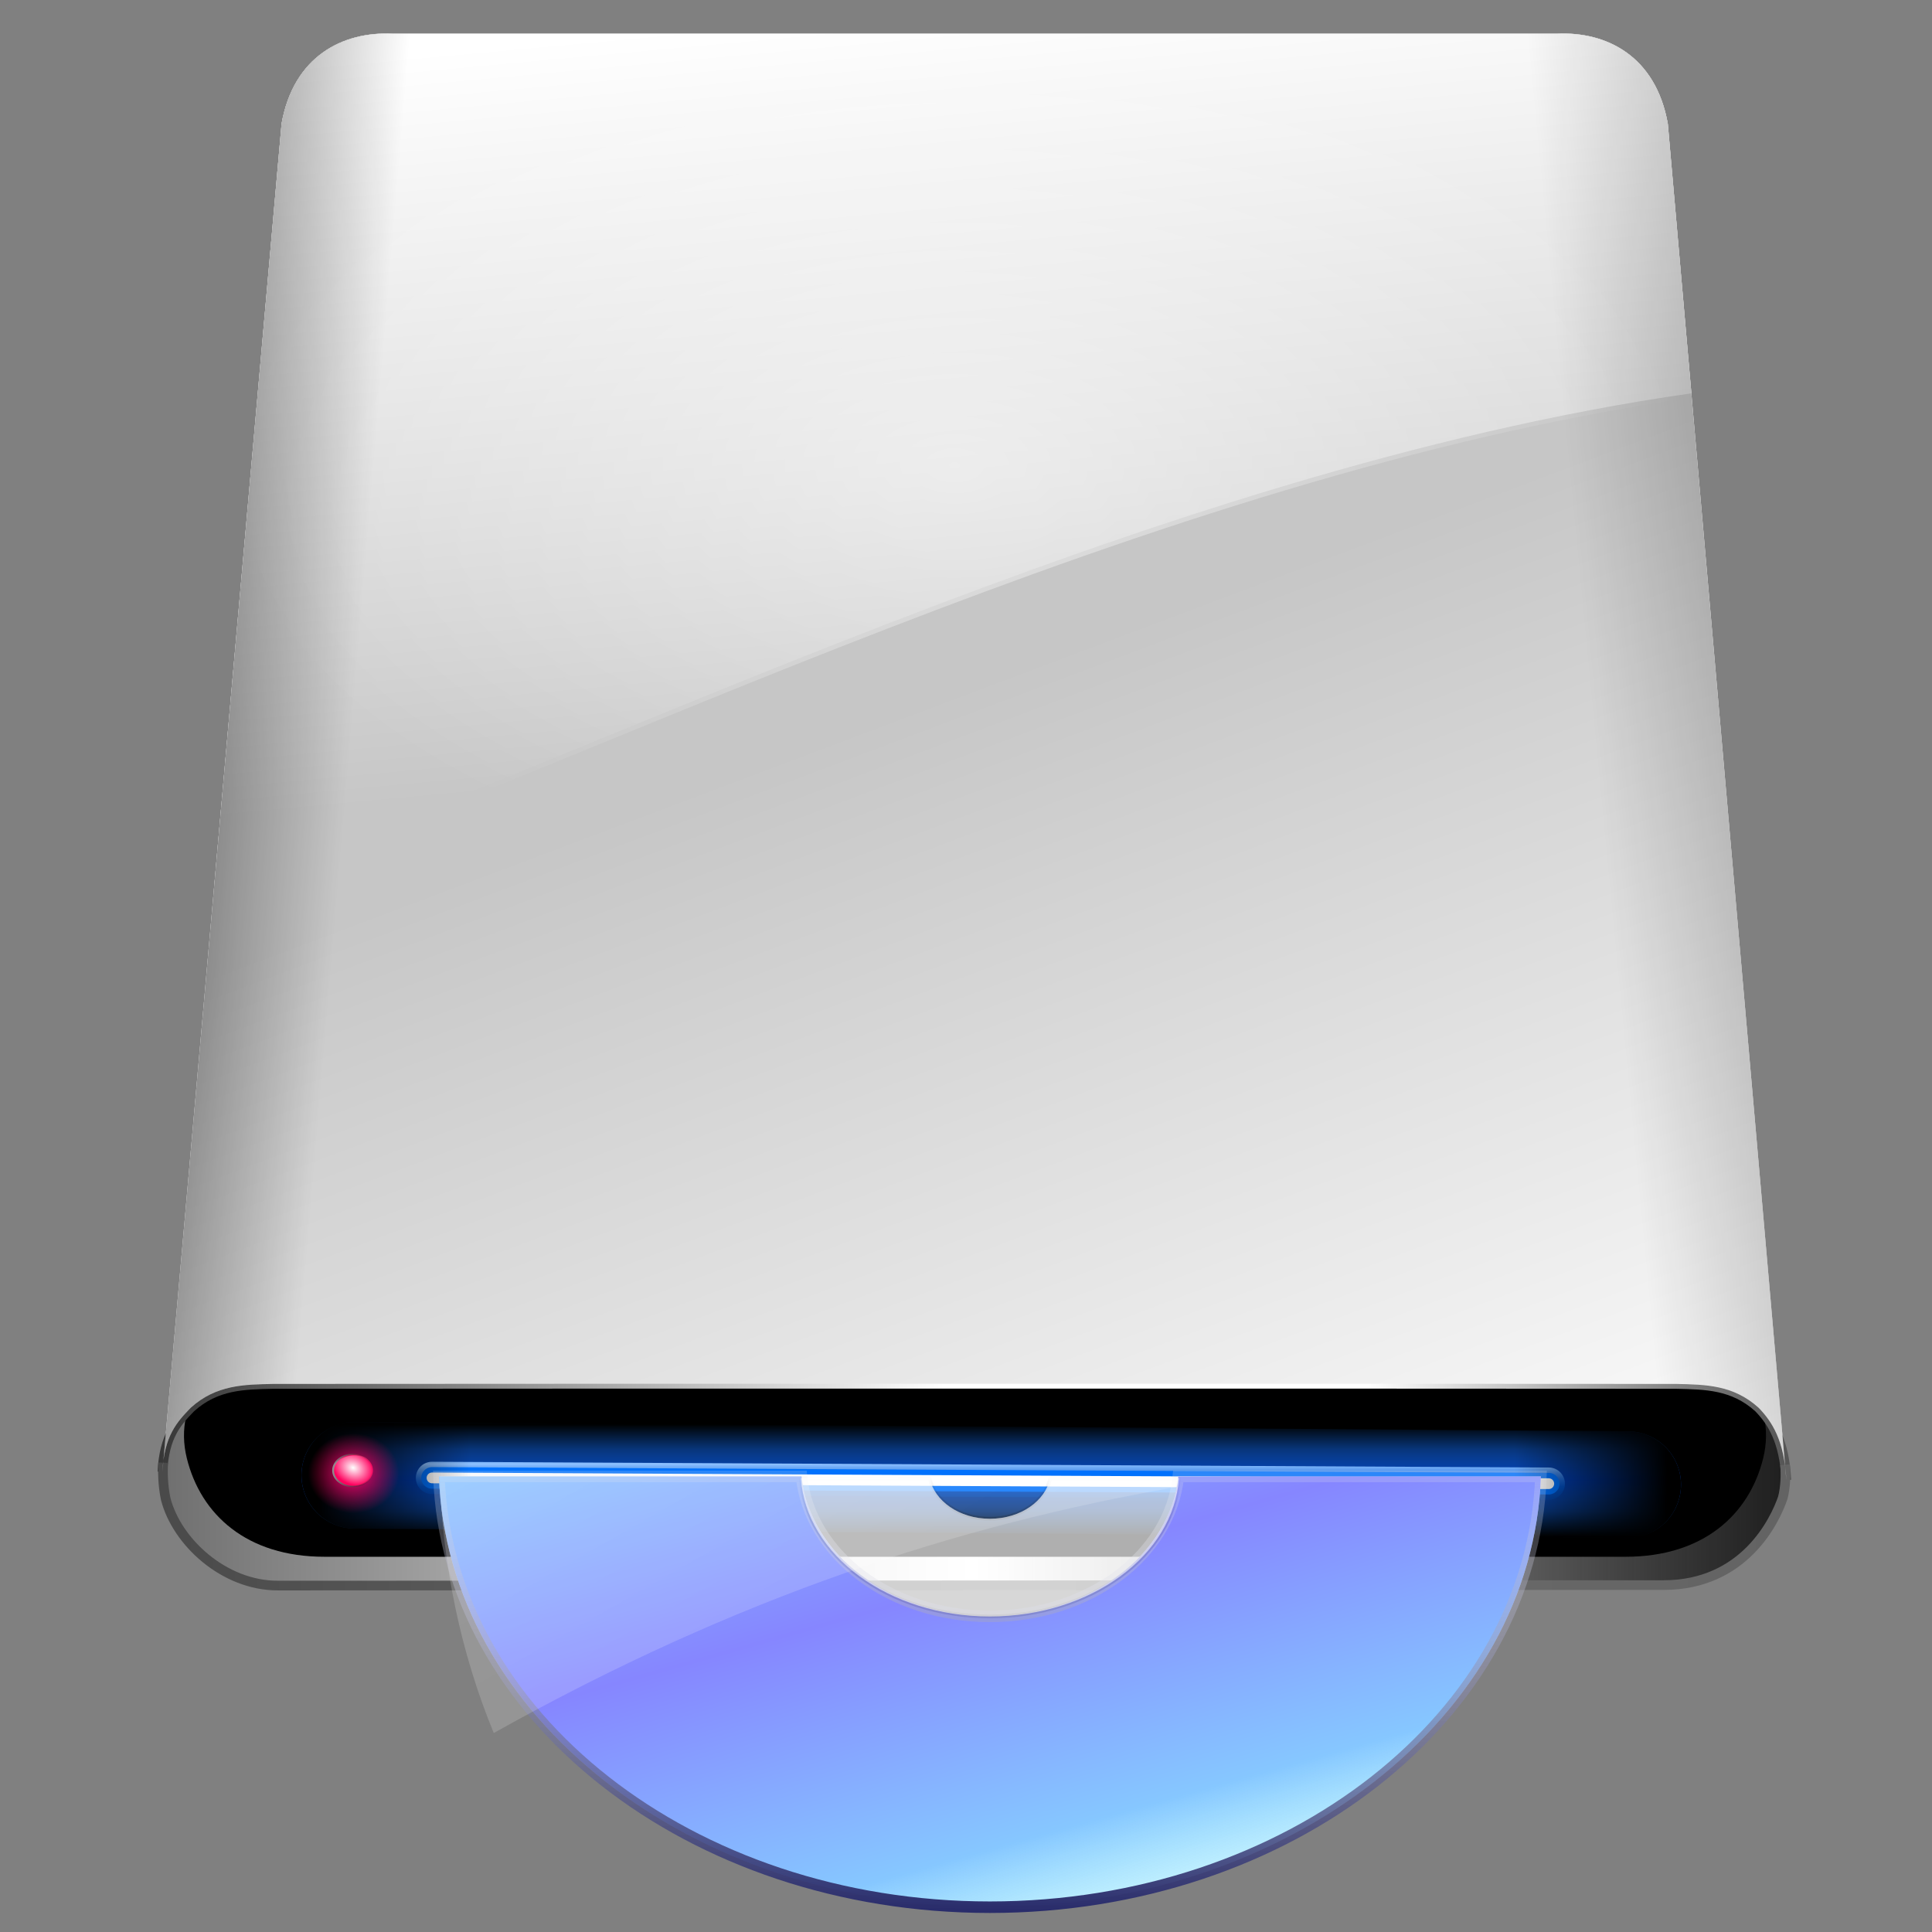 <?xml version="1.0" encoding="UTF-8" standalone="no"?>
<!-- Created with Inkscape (http://www.inkscape.org/) -->

<svg
   xmlns:i="http://ns.adobe.com/AdobeIllustrator/10.0/"
   xmlns:dc="http://purl.org/dc/elements/1.1/"
   xmlns:cc="http://creativecommons.org/ns#"
   xmlns:rdf="http://www.w3.org/1999/02/22-rdf-syntax-ns#"
   xmlns:svg="http://www.w3.org/2000/svg"
   xmlns="http://www.w3.org/2000/svg"
   xmlns:xlink="http://www.w3.org/1999/xlink"
   xmlns:sodipodi="http://sodipodi.sourceforge.net/DTD/sodipodi-0.dtd"
   xmlns:inkscape="http://www.inkscape.org/namespaces/inkscape"
   width="256"
   height="256"
   id="svg2"
   sodipodi:version="0.32"
   inkscape:version="0.48.2 r9819"
   sodipodi:docname="burn_cd.svg"
   version="1.1">
  <rect width="100%" height="100%" fill="#808080" stroke="none"/>
  <defs
     id="defs4">
    <linearGradient
       id="linearGradient5029">
      <stop
         style="stop-color:#ffffff;stop-opacity:1;"
         offset="0"
         id="stop5031" />
      <stop
         style="stop-color:#ffffff;stop-opacity:0;"
         offset="1"
         id="stop5033" />
    </linearGradient>
    <linearGradient
       id="linearGradient3621">
      <stop
         style="stop-color:#929292;stop-opacity:1;"
         offset="0"
         id="stop3623" />
      <stop
         style="stop-color:#000000;stop-opacity:0;"
         offset="1"
         id="stop3625" />
    </linearGradient>
    <linearGradient
       id="linearGradient3609">
      <stop
         style="stop-color:#ff006f;stop-opacity:1;"
         offset="0"
         id="stop3611" />
      <stop
         style="stop-color:#ff0057;stop-opacity:0;"
         offset="1"
         id="stop3613" />
    </linearGradient>
    <linearGradient
       inkscape:collect="always"
       id="linearGradient6088">
      <stop
         style="stop-color:#000000;stop-opacity:1;"
         offset="0"
         id="stop6090" />
      <stop
         style="stop-color:#000000;stop-opacity:0;"
         offset="1"
         id="stop6092" />
    </linearGradient>
    <linearGradient
       id="linearGradient8559">
      <stop
         style="stop-color:#ffffff;stop-opacity:1;"
         offset="0"
         id="stop8561" />
      <stop
         style="stop-color:#ffffff;stop-opacity:0;"
         offset="1"
         id="stop8563" />
    </linearGradient>
    <linearGradient
       id="linearGradient29940">
      <stop
         style="stop-color:#c6c6c6;stop-opacity:1;"
         offset="0"
         id="stop29942" />
      <stop
         style="stop-color:#ffffff;stop-opacity:1;"
         offset="1"
         id="stop29944" />
    </linearGradient>
    <linearGradient
       id="linearGradient27723">
      <stop
         style="stop-color:#000000;stop-opacity:1;"
         offset="0"
         id="stop27725" />
      <stop
         id="stop27731"
         offset="0.113"
         style="stop-color:#000000;stop-opacity:0;" />
      <stop
         style="stop-color:#000000;stop-opacity:0;"
         offset="0.75"
         id="stop27733" />
      <stop
         id="stop27735"
         offset="0.887"
         style="stop-color:#000000;stop-opacity:0;" />
      <stop
         style="stop-color:#000000;stop-opacity:1;"
         offset="1"
         id="stop27727" />
    </linearGradient>
    <linearGradient
       id="linearGradient26257">
      <stop
         style="stop-color:#8dc0ff;stop-opacity:1;"
         offset="0"
         id="stop26259" />
      <stop
         id="stop26265"
         offset="0.5"
         style="stop-color:#0067e9;stop-opacity:0.498;" />
      <stop
         style="stop-color:#00469e;stop-opacity:0;"
         offset="1"
         id="stop26261" />
    </linearGradient>
    <linearGradient
       id="linearGradient21851">
      <stop
         style="stop-color:#003eb7;stop-opacity:1;"
         offset="0"
         id="stop21853" />
      <stop
         id="stop27739"
         offset="0.55"
         style="stop-color:#106bf7;stop-opacity:0.498;" />
      <stop
         style="stop-color:#1178ff;stop-opacity:0;"
         offset="1"
         id="stop21855" />
    </linearGradient>
    <linearGradient
       id="linearGradient20387">
      <stop
         style="stop-color:#6f6f6f;stop-opacity:1;"
         offset="0"
         id="stop20389" />
      <stop
         id="stop20395"
         offset="0.5"
         style="stop-color:#ffffff;stop-opacity:1;" />
      <stop
         style="stop-color:#000000;stop-opacity:0.757;"
         offset="1"
         id="stop20391" />
    </linearGradient>
    <linearGradient
       id="linearGradient18925">
      <stop
         style="stop-color:#000000;stop-opacity:1;"
         offset="0"
         id="stop18927" />
      <stop
         style="stop-color:#000000;stop-opacity:0;"
         offset="1"
         id="stop18929" />
    </linearGradient>
    <linearGradient
       id="linearGradient10899">
      <stop
         style="stop-color:#4a4a4a;stop-opacity:1;"
         offset="0"
         id="stop10901" />
      <stop
         id="stop10907"
         offset="0.5"
         style="stop-color:#6f6f6f;stop-opacity:1;" />
      <stop
         style="stop-color:#636363;stop-opacity:1;"
         offset="1"
         id="stop10903" />
    </linearGradient>
    <linearGradient
       id="linearGradient8701">
      <stop
         style="stop-color:#272727;stop-opacity:1;"
         offset="0"
         id="stop8703" />
      <stop
         id="stop9435"
         offset="0.5"
         style="stop-color:#ffffff;stop-opacity:1;" />
      <stop
         style="stop-color:#ffffff;stop-opacity:1;"
         offset="0.75"
         id="stop9437" />
      <stop
         style="stop-color:#545454;stop-opacity:1;"
         offset="1"
         id="stop8705" />
    </linearGradient>
    <linearGradient
       inkscape:collect="always"
       id="linearGradient7959">
      <stop
         style="stop-color:#000000;stop-opacity:1;"
         offset="0"
         id="stop7961" />
      <stop
         style="stop-color:#000000;stop-opacity:0;"
         offset="1"
         id="stop7963" />
    </linearGradient>
    <linearGradient
       id="linearGradient7223">
      <stop
         style="stop-color:#a2a2a2;stop-opacity:1;"
         offset="0"
         id="stop7225" />
      <stop
         id="stop8697"
         offset="0.725"
         style="stop-color:#fbfbfb;stop-opacity:0.902;" />
      <stop
         style="stop-color:#fdfdfd;stop-opacity:0.913;"
         offset="0.863"
         id="stop8699" />
      <stop
         style="stop-color:#ffffff;stop-opacity:0.806;"
         offset="1"
         id="stop7227" />
    </linearGradient>
    <style
       id="style1576"
       type="text/css">
   
    .fil0 {fill:#1F1A17}
   
  </style>
    <linearGradient
       id="linearGradient3496">
      <stop
         style="stop-color:#ffffff;stop-opacity:0.265;"
         offset="0"
         id="stop3498" />
      <stop
         id="stop4230"
         offset="0.5"
         style="stop-color:#ffffff;stop-opacity:0.873;" />
      <stop
         style="stop-color:#ffffff;stop-opacity:1;"
         offset="1"
         id="stop3500" />
    </linearGradient>
    <linearGradient
       id="linearGradient3051">
      <stop
         id="stop3053"
         offset="0"
         style="stop-color:#0000ff;stop-opacity:1;" />
      <stop
         style="stop-color:#0088ff;stop-opacity:1;"
         offset="0.45"
         id="stop3793" />
      <stop
         id="stop3795"
         offset="0.725"
         style="stop-color:#28fffb;stop-opacity:0.145;" />
      <stop
         style="stop-color:#0722ff;stop-opacity:1;"
         offset="1"
         id="stop3797" />
    </linearGradient>
    <linearGradient
       id="linearGradient8208">
      <stop
         id="stop8210"
         offset="0"
         style="stop-color:#292c6b;stop-opacity:1;" />
      <stop
         id="stop8212"
         offset="1"
         style="stop-color:#ffffff;stop-opacity:0.073;" />
    </linearGradient>
    <linearGradient
       inkscape:collect="always"
       xlink:href="#linearGradient7959"
       id="linearGradient6144"
       gradientUnits="userSpaceOnUse"
       x1="727.122"
       y1="482.575"
       x2="642.5"
       y2="490.723"
       gradientTransform="matrix(1.281,0,0,1.281,-613.953,243.255)" />
    <linearGradient
       inkscape:collect="always"
       xlink:href="#linearGradient7959"
       id="linearGradient6147"
       gradientUnits="userSpaceOnUse"
       x1="470.946"
       y1="506.234"
       x2="515.417"
       y2="509.995"
       gradientTransform="matrix(1.281,0,0,1.281,-613.953,243.255)" />
    <linearGradient
       inkscape:collect="always"
       xlink:href="#linearGradient29940"
       id="linearGradient6150"
       gradientUnits="userSpaceOnUse"
       spreadMethod="pad"
       x1="550.947"
       y1="512.18"
       x2="543.852"
       y2="435.203"
       gradientTransform="matrix(1.281,0,0,1.281,-613.953,243.255)" />
    <linearGradient
       inkscape:collect="always"
       xlink:href="#linearGradient29940"
       id="linearGradient6153"
       gradientUnits="userSpaceOnUse"
       spreadMethod="pad"
       x1="636.219"
       y1="481.13"
       x2="675.315"
       y2="584.8"
       gradientTransform="matrix(1.281,0,0,1.281,-613.953,243.255)" />
    <linearGradient
       inkscape:collect="always"
       xlink:href="#linearGradient18925"
       id="linearGradient6156"
       gradientUnits="userSpaceOnUse"
       gradientTransform="matrix(1.696,0,0,2.228,-855.683,-310.565)"
       x1="648.58"
       y1="583.85"
       x2="647.835"
       y2="584.223" />
    <linearGradient
       inkscape:collect="always"
       xlink:href="#linearGradient27723"
       id="linearGradient6158"
       gradientUnits="userSpaceOnUse"
       x1="520.703"
       y1="584.792"
       x2="643.128"
       y2="584.792"
       gradientTransform="matrix(1.46,0,0,1.369,-718.066,192.097)" />
    <linearGradient
       inkscape:collect="always"
       xlink:href="#linearGradient7959"
       id="linearGradient6163"
       gradientUnits="userSpaceOnUse"
       x1="581.915"
       y1="581.314"
       x2="581.915"
       y2="583.095"
       gradientTransform="matrix(1.488,0,0,1.369,-734.747,192.097)" />
    <linearGradient
       inkscape:collect="always"
       xlink:href="#linearGradient26257"
       id="linearGradient6165"
       gradientUnits="userSpaceOnUse"
       spreadMethod="reflect"
       x1="581.915"
       y1="583.095"
       x2="581.915"
       y2="587.528"
       gradientTransform="matrix(1.488,0,0,1.369,-734.747,192.097)" />
    <linearGradient
       inkscape:collect="always"
       xlink:href="#linearGradient18925"
       id="linearGradient6168"
       gradientUnits="userSpaceOnUse"
       gradientTransform="matrix(1.696,0,0,2.228,-855.683,-310.565)"
       x1="648.58"
       y1="583.85"
       x2="647.835"
       y2="584.223" />
    <linearGradient
       inkscape:collect="always"
       xlink:href="#linearGradient21851"
       id="linearGradient6170"
       gradientUnits="userSpaceOnUse"
       gradientTransform="matrix(1.696,0,0,2.228,-855.683,-310.565)"
       spreadMethod="reflect"
       x1="581.915"
       y1="584.875"
       x2="581.915"
       y2="581.524" />
    <linearGradient
       inkscape:collect="always"
       xlink:href="#linearGradient10899"
       id="linearGradient6173"
       gradientUnits="userSpaceOnUse"
       x1="495.575"
       y1="589.362"
       x2="664.385"
       y2="589.362"
       gradientTransform="matrix(1.281,0,0,1.281,-613.953,243.255)" />
    <linearGradient
       inkscape:collect="always"
       xlink:href="#linearGradient8701"
       id="linearGradient6176"
       gradientUnits="userSpaceOnUse"
       x1="489.273"
       y1="578.765"
       x2="664.477"
       y2="579.822"
       gradientTransform="matrix(1.281,0,0,1.281,-613.953,243.255)" />
    <linearGradient
       inkscape:collect="always"
       xlink:href="#linearGradient7223"
       id="linearGradient6179"
       gradientUnits="userSpaceOnUse"
       x1="597.995"
       y1="617.97"
       x2="557.878"
       y2="466.277"
       gradientTransform="matrix(1.281,0,0,1.281,-613.953,243.255)" />
    <linearGradient
       inkscape:collect="always"
       xlink:href="#linearGradient20387"
       id="linearGradient6184"
       gradientUnits="userSpaceOnUse"
       x1="496.075"
       y1="585.58"
       x2="663.885"
       y2="585.58"
       gradientTransform="matrix(1.281,0,0,1.281,-613.953,243.255)" />
    <radialGradient
       inkscape:collect="always"
       xlink:href="#linearGradient3609"
       id="radialGradient4253"
       gradientUnits="userSpaceOnUse"
       cx="260.182"
       cy="709.971"
       fx="260.182"
       fy="709.971"
       r="12.67" />
    <linearGradient
       inkscape:collect="always"
       xlink:href="#linearGradient3621"
       id="linearGradient4255"
       gradientUnits="userSpaceOnUse"
       x1="278.97"
       y1="744.152"
       x2="282.056"
       y2="744.152" />
    <radialGradient
       inkscape:collect="always"
       xlink:href="#linearGradient8559"
       id="radialGradient4989"
       gradientUnits="userSpaceOnUse"
       gradientTransform="matrix(1.281,0,0,0.742,-109.808,757.293)"
       cx="184.454"
       cy="135.756"
       fx="184.454"
       fy="135.756"
       r="76.406" />
    <linearGradient
       inkscape:collect="always"
       xlink:href="#linearGradient3496"
       id="linearGradient4992"
       gradientUnits="userSpaceOnUse"
       gradientTransform="matrix(1.151,0,0,0.925,-381.118,192.727)"
       spreadMethod="reflect"
       x1="589.037"
       y1="805.022"
       x2="930.937"
       y2="1285.588" />
    <linearGradient
       inkscape:collect="always"
       xlink:href="#linearGradient8208"
       id="linearGradient4995"
       gradientUnits="userSpaceOnUse"
       gradientTransform="matrix(0.568,0,0,0.456,-192.572,597.699)"
       x1="583.665"
       y1="990.719"
       x2="584.926"
       y2="844.966" />
    <linearGradient
       inkscape:collect="always"
       xlink:href="#linearGradient3051"
       id="linearGradient4998"
       gradientUnits="userSpaceOnUse"
       gradientTransform="matrix(0.568,0,0,0.456,-158.504,597.699)"
       spreadMethod="reflect"
       x1="476.019"
       y1="556.067"
       x2="530.816"
       y2="711.806" />
    <linearGradient
       inkscape:collect="always"
       xlink:href="#linearGradient6088"
       id="linearGradient5001"
       gradientUnits="userSpaceOnUse"
       x1="199.875"
       y1="587.717"
       x2="199.875"
       y2="583.243"
       gradientTransform="matrix(1.26,0,0,1.257,-120.691,258.786)" />
    <radialGradient
       inkscape:collect="always"
       xlink:href="#linearGradient5029"
       id="radialGradient5035"
       cx="280.033"
       cy="743.52"
       fx="280.033"
       fy="743.52"
       r="1.473"
       gradientUnits="userSpaceOnUse"
       gradientTransform="matrix(0.717,0.831,-0.555,0.729,492.263,-30.912)" />
  </defs>
  <sodipodi:namedview
     id="base"
     pagecolor="#ffffff"
     bordercolor="#666666"
     borderopacity="1.0"
     inkscape:pageopacity="0.0"
     inkscape:pageshadow="2"
     inkscape:zoom="0.65870928"
     inkscape:cx="215.83538"
     inkscape:cy="182.67938"
     inkscape:document-units="px"
     inkscape:current-layer="layer1"
     inkscape:window-width="1156"
     inkscape:window-height="846"
     inkscape:window-x="120"
     inkscape:window-y="74"
     showguides="true"
     inkscape:guide-bbox="true"
     showgrid="false"
     inkscape:window-maximized="0" />
  <g
     inkscape:label="Layer 1"
     inkscape:groupmode="layer"
     id="layer1"
     transform="translate(0,-796.362)">
    <path
       style="fill:none;stroke:#000000;stroke-width:1.676;stroke-linecap:round;stroke-linejoin:round;stroke-miterlimit:2.613"
       i:knockout="Off"
       stroke-miterlimit="2.613"
       id="path4139"
       d=""
       inkscape:connector-curvature="0" />
    <path
       style="fill:none;stroke:#000000;stroke-width:1.676;stroke-linecap:round;stroke-linejoin:round;stroke-miterlimit:2.613"
       i:knockout="Off"
       stroke-miterlimit="2.613"
       id="path4161"
       d=""
       inkscape:connector-curvature="0" />
    <path
       style="fill:none;stroke:#000000;stroke-width:1.676;stroke-linecap:round;stroke-linejoin:round;stroke-miterlimit:2.613"
       i:knockout="Off"
       stroke-miterlimit="2.613"
       id="path4179"
       d=""
       inkscape:connector-curvature="0" />
    <path
       style="fill:none;stroke:#000000;stroke-width:1.676;stroke-linecap:round;stroke-linejoin:round;stroke-miterlimit:2.613"
       i:knockout="Off"
       stroke-miterlimit="2.613"
       id="path7818"
       d=""
       inkscape:connector-curvature="0" />
    <path
       style="fill:none;stroke:#000000;stroke-width:1.676;stroke-linecap:round;stroke-linejoin:round;stroke-miterlimit:2.613"
       i:knockout="Off"
       stroke-miterlimit="2.613"
       id="path7840"
       d=""
       inkscape:connector-curvature="0" />
    <path
       style="fill:none;stroke:#000000;stroke-width:1.676;stroke-linecap:round;stroke-linejoin:round;stroke-miterlimit:2.613"
       i:knockout="Off"
       stroke-miterlimit="2.613"
       id="path7858"
       d=""
       inkscape:connector-curvature="0" />
    <g
       id="g11825">
      <path
         inkscape:connector-curvature="0"
         style="fill:url(#linearGradient6184);fill-opacity:1;fill-rule:evenodd;stroke:none"
         d="m 22.912,980.483 -1.296,9.69 c -0.049,1.278 -0.053,2.91 0.336,4.793 1.454,5.688 7.703,11.493 14.848,11.493 64.716,0 118.927,-0.065 183.644,-0.065 10.648,0 14.721,-8.466 15.783,-11.56 0.344,-1.304 0.429,-3.083 0.298,-4.387 l -0.827,-7.847 -212.786,-2.117 z"
         id="path7702"
         sodipodi:nodetypes="ccccccccc" />
      <path
         inkscape:connector-curvature="0"
         style="fill:#000000;fill-opacity:1;stroke:none"
         d="m 38.406,974.977 c -10.226,2e-5 -15.541,6.956 -13.65,14.613 1.84,7.454 7.919,13.052 18.24,13.052 l 172.394,0 c 10.321,0 16.399,-5.598 18.24,-13.052 1.89,-7.657 -3.424,-14.613 -13.65,-14.613 l -181.572,0 z"
         id="path7704"
         sodipodi:nodetypes="csccscc" />
      <path
         inkscape:connector-curvature="0"
         style="fill:#a3a3a3;fill-opacity:1;fill-rule:evenodd;stroke:none"
         d="m 52.012,800.819 c -6.549,-0.309 -13.106,2.939 -14.702,11.931 l -15.788,178.634 c 0.235,-4.795 1.955,-6.623 3.744,-8.481 3.383,-3.065 7.081,-3.072 10.916,-3.163 29.539,-0.03 156.331,-0.03 185.936,0 3.835,0.091 7.533,0.098 10.916,3.163 1.789,1.858 3.395,4.34 3.666,9.569 L 220.99,812.75 c -1.597,-8.992 -8.153,-12.24 -14.702,-11.931 l -154.275,0 z"
         id="path7706"
         sodipodi:nodetypes="ccccccccccc" />
      <path
         inkscape:connector-curvature="0"
         sodipodi:nodetypes="ccccccccccc"
         id="path7708"
         d="m 52.012,800.819 c -6.549,-0.309 -13.106,2.939 -14.702,11.931 l -15.788,178.634 c 0.235,-4.795 1.955,-6.623 3.744,-8.481 3.383,-3.065 7.081,-3.072 10.916,-3.163 29.539,-0.03 156.331,-0.03 185.936,0 3.835,0.091 7.533,0.098 10.916,3.163 1.789,1.858 3.395,4.34 3.666,9.569 L 220.99,812.75 c -1.597,-8.992 -8.153,-12.24 -14.702,-11.931 l -154.275,0 z"
         style="fill:url(#linearGradient6179);fill-opacity:1;fill-rule:evenodd;stroke:none" />
      <path
         inkscape:connector-curvature="0"
         style="fill:none;stroke:url(#linearGradient6176);stroke-width:1.285px;stroke-linecap:butt;stroke-linejoin:miter;stroke-opacity:1"
         d="m 21.522,991.383 c 0.235,-4.795 1.955,-6.623 3.744,-8.481 3.383,-3.065 7.081,-3.072 10.916,-3.163 29.539,-0.03 156.331,-0.03 185.936,0 3.835,0.091 7.533,0.098 10.916,3.163 1.789,1.858 3.395,4.34 3.666,9.569"
         id="path7710" />
      <path
         inkscape:connector-curvature="0"
         style="fill:none;stroke:url(#linearGradient6173);stroke-width:1.281px;stroke-linecap:butt;stroke-linejoin:miter;stroke-opacity:1"
         d="m 21.616,990.173 c -0.049,1.278 -0.053,2.91 0.336,4.793 1.454,5.688 7.703,11.493 14.848,11.493 64.716,0 118.927,-0.065 183.644,-0.065 10.648,0 14.721,-8.466 15.783,-11.56 0.344,-1.304 0.429,-3.083 0.298,-4.387"
         id="path7712" />
      <path
         inkscape:connector-curvature="0"
         style="fill:url(#linearGradient6168);fill-opacity:1;fill-rule:evenodd;stroke:url(#linearGradient6170);stroke-width:14.134;stroke-linecap:round;stroke-linejoin:miter;stroke-miterlimit:4;stroke-opacity:1;stroke-dasharray:none"
         d="m 47.012,991.838 168.663,1.245"
         id="path7714" />
      <path
         inkscape:connector-curvature="0"
         style="fill:url(#linearGradient6163);fill-opacity:1;fill-rule:evenodd;stroke:url(#linearGradient6165);stroke-width:4.281;stroke-linecap:round;stroke-linejoin:miter;stroke-miterlimit:4;stroke-opacity:1;stroke-dasharray:none"
         d="m 57.243,992.191 147.978,0.765"
         id="path7716" />
      <path
         inkscape:connector-curvature="0"
         id="path7718"
         d="m 57.243,992.191 147.978,0.765"
         style="fill:none;stroke:#0071fc;stroke-width:2.854;stroke-linecap:round;stroke-linejoin:miter;stroke-miterlimit:4;stroke-opacity:1;stroke-dasharray:none" />
      <path
         inkscape:connector-curvature="0"
         style="fill:#000000;fill-opacity:1;fill-rule:evenodd;stroke:#ffffff;stroke-width:1.427;stroke-linecap:round;stroke-linejoin:miter;stroke-miterlimit:4;stroke-opacity:1;stroke-dasharray:none"
         d="m 57.243,992.191 147.978,0.765"
         id="path7720" />
      <path
         inkscape:connector-curvature="0"
         id="path7722"
         d="m 47.012,991.838 168.663,1.245"
         style="fill:url(#linearGradient6156);fill-opacity:1;fill-rule:evenodd;stroke:url(#linearGradient6158);stroke-width:14.134;stroke-linecap:round;stroke-linejoin:miter;stroke-miterlimit:4;stroke-opacity:1;stroke-dasharray:none" />
      <path
         inkscape:connector-curvature="0"
         style="fill:url(#linearGradient6153);fill-opacity:1;fill-rule:evenodd;stroke:none"
         d="m 52.012,800.819 c -6.549,-0.309 -13.106,2.939 -14.702,11.931 l -15.788,178.634 c 0.235,-4.795 1.955,-6.623 3.744,-8.481 3.383,-3.065 7.081,-3.072 10.916,-3.163 29.539,-0.03 156.331,-0.03 185.936,0 3.835,0.091 7.533,0.098 10.916,3.163 1.789,1.858 3.395,4.34 3.666,9.569 L 220.99,812.75 c -1.597,-8.992 -8.153,-12.24 -14.702,-11.931 l -154.275,0 z"
         id="path7724"
         sodipodi:nodetypes="ccccccccccc" />
      <path
         inkscape:connector-curvature="0"
         id="path10413"
         d="m 58.163,991.996 c 1.098,31.659 33.348,57.081 73.007,57.081 39.66,0 71.911,-25.421 73.007,-57.081 l -48.041,0 c -1.067,10.365 -11.792,18.542 -24.966,18.542 -13.174,0 -23.896,-8.177 -24.966,-18.542 l -48.041,0 z"
         style="fill:#ffffff;fill-opacity:1;fill-rule:evenodd;stroke:none" />
      <path
         inkscape:connector-curvature="0"
         id="path6015"
         d="m 106.126,992.236 c 0.698,10.179 11.614,18.314 25.044,18.314 13.431,0 24.347,-8.135 25.044,-18.314 l -17.051,0 c -0.652,3.002 -3.901,5.367 -7.994,5.367 -4.093,0 -7.339,-2.365 -7.994,-5.367 l -17.051,0 z"
         style="opacity:0.247;fill:#ffffff;fill-opacity:1;fill-rule:evenodd;stroke:url(#linearGradient5001);stroke-width:0.497;stroke-miterlimit:4;stroke-opacity:1;stroke-dasharray:none;stroke-dashoffset:0" />
      <path
         inkscape:connector-curvature="0"
         id="path6750"
         d="m 58.163,991.996 c 1.098,31.659 33.348,57.081 73.007,57.081 39.66,0 71.911,-25.421 73.007,-57.081 l -48.041,0 c -1.067,10.365 -11.792,18.542 -24.966,18.542 -13.174,0 -23.896,-8.177 -24.966,-18.542 l -48.041,0 z"
         style="opacity:0.476;fill:url(#linearGradient4998);fill-opacity:1;fill-rule:evenodd;stroke:none" />
      <path
         inkscape:connector-curvature="0"
         id="path7480"
         d="m 58.163,991.996 c 1.098,31.659 33.348,57.081 73.007,57.081 39.66,0 71.911,-25.421 73.007,-57.081 l -48.041,0 c -1.067,10.365 -11.792,18.542 -24.966,18.542 -13.174,0 -23.896,-8.177 -24.966,-18.542 l -48.041,0 z"
         style="fill:none;stroke:url(#linearGradient4995);stroke-width:1.527;stroke-miterlimit:4;stroke-opacity:1;stroke-dasharray:none;stroke-dashoffset:0" />
      <path
         inkscape:connector-curvature="0"
         id="path4376"
         d="m 58.242,991.996 c 0.428,11.817 2.773,23.289 7.184,34.003 32.356,-18.13 61.76,-27.584 90.279,-32.57 -0.07,-0.473 -0.08,-0.959 -0.16,-1.433 l -97.303,0 z"
         style="opacity:0.476;fill:url(#linearGradient4992);fill-opacity:1;fill-rule:evenodd;stroke:none" />
      <path
         transform="matrix(0.477,0,0,0.417,-77.251,695.522)"
         sodipodi:open="true"
         sodipodi:end="6.2776916"
         sodipodi:start="0"
         d="m 272.852,709.971 a 12.67,12.67 0 1 1 -1.9e-4,-0.07"
         sodipodi:ry="12.670224"
         sodipodi:rx="12.670224"
         sodipodi:cy="709.97144"
         sodipodi:cx="260.18158"
         id="path3607"
         style="fill:url(#radialGradient4253);fill-opacity:1;stroke:none"
         sodipodi:type="arc" />
      <path
         transform="matrix(1.771,0,0,1.436,-449.984,-77.431)"
         sodipodi:open="true"
         sodipodi:end="6.2776916"
         sodipodi:start="0"
         d="m 281.986,744.152 a 1.473,1.473 0 1 1 -2e-5,-0.008"
         sodipodi:ry="1.473282"
         sodipodi:rx="1.473282"
         sodipodi:cy="744.15161"
         sodipodi:cx="280.51288"
         id="path3586"
         style="fill:#ff005e;fill-opacity:1;stroke:none"
         sodipodi:type="arc" />
      <path
         transform="matrix(1.771,0,0,1.436,-450.036,-77.402)"
         sodipodi:open="true"
         sodipodi:end="6.2776916"
         sodipodi:start="0"
         d="m 281.986,744.152 a 1.473,1.473 0 1 1 -2e-5,-0.008"
         sodipodi:ry="1.473282"
         sodipodi:rx="1.473282"
         sodipodi:cy="744.15161"
         sodipodi:cx="280.51288"
         id="path3619"
         style="fill:none;stroke:url(#linearGradient4255);stroke-width:0.139;stroke-linecap:round;stroke-linejoin:round;stroke-miterlimit:4;stroke-opacity:1;stroke-dasharray:none;stroke-dashoffset:0"
         sodipodi:type="arc" />
      <path
         inkscape:connector-curvature="0"
         style="fill:url(#linearGradient6150);fill-opacity:1;fill-rule:evenodd;stroke:none"
         d="m 52.005,800.835 c -6.549,-0.309 -13.096,2.939 -14.693,11.931 L 28.344,914.257 C 76.246,898.019 152.469,858.706 224.119,848.478 l -3.123,-35.712 c -1.597,-8.992 -8.144,-12.24 -14.693,-11.931 l -154.298,0 z"
         id="path7726" />
      <path
         inkscape:connector-curvature="0"
         style="opacity:0.476;fill:url(#radialGradient4989);fill-opacity:1;fill-rule:evenodd;stroke:none"
         d="m 52.279,801.372 c -6.549,-0.309 -13.096,2.939 -14.693,11.931 L 28.618,914.794 c 47.903,-16.238 124.125,-55.551 195.776,-65.779 l -3.123,-35.712 c -1.597,-8.992 -8.144,-12.24 -14.693,-11.931 l -154.298,0 z"
         id="path4987" />
      <path
         inkscape:connector-curvature="0"
         style="fill:url(#linearGradient6147);fill-opacity:1;fill-rule:evenodd;stroke:none"
         d="m 52.012,800.819 c -6.549,-0.309 -13.106,2.939 -14.702,11.931 L 21.522,991.383 c 0.235,-4.795 1.955,-6.623 3.744,-8.481 3.383,-3.065 7.081,-3.072 10.916,-3.163 29.539,-0.03 156.331,-0.03 185.936,0 3.835,0.091 7.533,0.098 10.916,3.163 1.789,1.858 3.395,4.34 3.666,9.569 L 220.99,812.75 c -1.597,-8.992 -8.153,-12.24 -14.702,-11.931 l -154.275,0 z"
         id="path7728"
         sodipodi:nodetypes="ccccccccccc" />
      <path
         inkscape:connector-curvature="0"
         sodipodi:nodetypes="ccccccccccc"
         id="path7730"
         d="m 52.012,800.819 c -6.549,-0.309 -13.106,2.939 -14.702,11.931 L 21.522,991.383 c 0.235,-4.795 1.955,-6.623 3.744,-8.481 3.383,-3.065 7.081,-3.072 10.916,-3.163 29.539,-0.03 156.331,-0.03 185.936,0 3.835,0.091 7.533,0.098 10.916,3.163 1.789,1.858 3.395,4.34 3.666,9.569 L 220.99,812.75 c -1.597,-8.992 -8.153,-12.24 -14.702,-11.931 l -154.275,0 z"
         style="fill:url(#linearGradient6144);fill-opacity:1;fill-rule:evenodd;stroke:none" />
      <path
         inkscape:connector-curvature="0"
         style="opacity:0.585;fill:#ffffff;fill-opacity:1;fill-rule:evenodd;stroke:none"
         d="m 106.126,992.236 c 0.698,10.179 11.614,18.314 25.044,18.314 13.431,0 24.347,-8.135 25.044,-18.314 l -17.051,0 c -0.652,3.002 -3.901,5.367 -7.994,5.367 -4.093,0 -7.339,-2.365 -7.994,-5.367 l -17.051,0 z"
         id="path5004" />
      <path
         transform="matrix(2.021,0,0,1.436,-519.89,-77.274)"
         sodipodi:open="true"
         sodipodi:end="6.2776916"
         sodipodi:start="0"
         d="m 281.986,744.152 a 1.473,1.473 0 1 1 -2e-5,-0.008"
         sodipodi:ry="1.473282"
         sodipodi:rx="1.473282"
         sodipodi:cy="744.15161"
         sodipodi:cx="280.51288"
         id="path5027"
         style="fill:url(#radialGradient5035);fill-opacity:1;stroke:none"
         sodipodi:type="arc" />
    </g>
  </g>
</svg>
